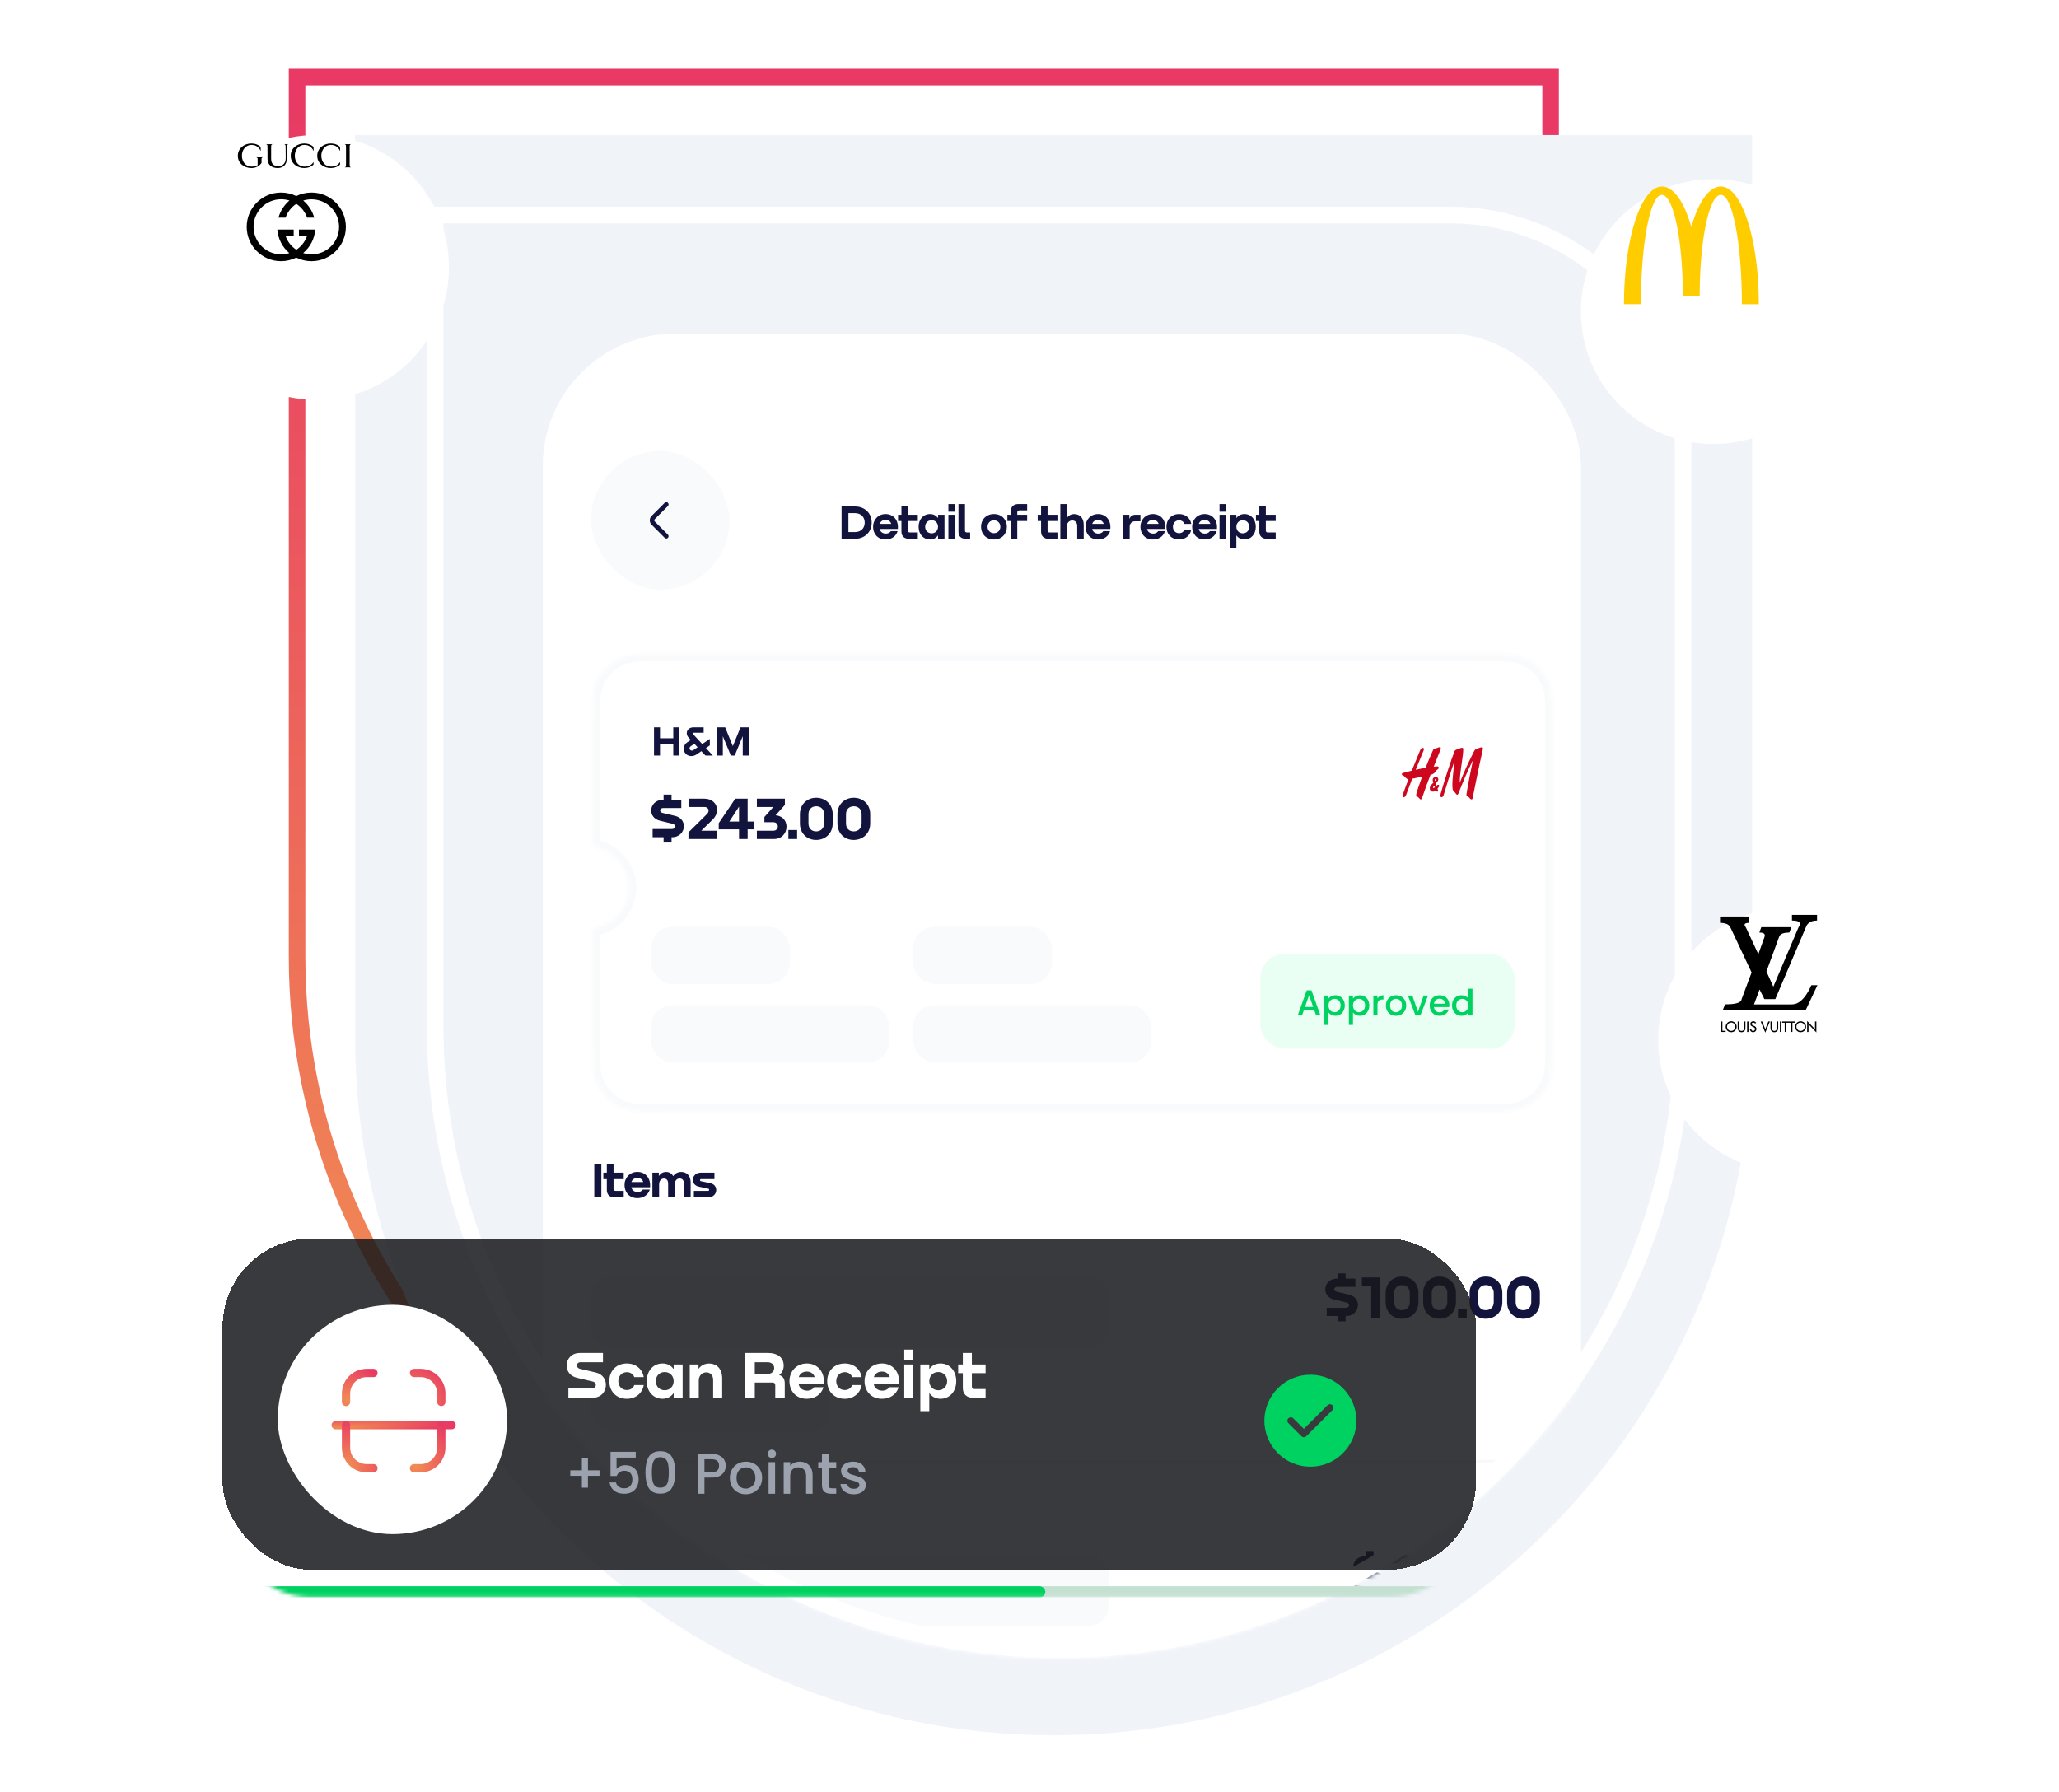 <svg width="509" height="443" viewBox="0 0 509 443" fill="none" xmlns="http://www.w3.org/2000/svg">
<path d="M73.443 19.046H383.319V236.546C383.319 322.116 313.951 391.483 228.381 391.483C142.811 391.483 73.443 322.115 73.443 236.546V19.046Z" stroke="url(#paint0_radial_367_13634)" stroke-width="4.093"/>
<path d="M87.778 33.371H433.143V256.317C433.143 351.687 355.83 429 260.46 429V429C165.09 429 87.778 351.687 87.778 256.317V33.371Z" fill="#F0F4F9"/>
<mask id="mask0_367_13634" style="mask-type:alpha" maskUnits="userSpaceOnUse" x="105" y="51" width="314" height="359">
<path d="M105.524 51.106H418.127V253.599C418.127 339.922 348.148 409.901 261.825 409.901V409.901C175.502 409.901 105.524 339.922 105.524 253.599V51.106Z" fill="white"/>
</mask>
<g mask="url(#mask0_367_13634)">
<g clip-path="url(#clip0_367_13634)">
<rect x="134.191" y="82.483" width="256.635" height="552.517" rx="32.742" fill="white"/>
<g clip-path="url(#clip1_367_13634)">
<rect x="146.102" y="111.518" width="34.245" height="34.245" rx="17.123" fill="#F9FAFB"/>
<path d="M164.714 132.572L161.478 129.336C161.095 128.954 161.095 128.328 161.478 127.946L164.714 124.71" stroke="#12143D" stroke-width="1.117" stroke-miterlimit="10" stroke-linecap="round" stroke-linejoin="round"/>
<path d="M208.044 133.197H211.403C213.774 133.197 215.489 131.518 215.489 129.219V129.183C215.489 126.884 213.774 125.217 211.403 125.217H208.044V133.197ZM211.38 126.861C212.785 126.861 213.762 127.79 213.762 129.183V129.219C213.762 130.613 212.785 131.542 211.38 131.542H209.736V126.861H211.38ZM218.928 127.087C217.105 127.087 215.831 128.469 215.831 130.231C215.831 131.899 216.915 133.376 218.916 133.376C220.322 133.376 221.501 132.638 221.894 131.315H220.214C220 131.697 219.464 131.947 218.916 131.923C218.094 131.887 217.57 131.375 217.475 130.767H221.953C222.168 128.671 220.905 127.087 218.928 127.087ZM218.916 128.528C219.607 128.528 220.143 128.897 220.322 129.517H217.487C217.653 128.921 218.213 128.528 218.916 128.528ZM226.894 127.265H224.452V125.217H222.844V127.265H222.01V128.814H222.844V131.458C222.844 132.53 223.546 133.197 224.63 133.197H226.894V131.637H224.928C224.642 131.637 224.452 131.47 224.452 131.184V128.814H226.894V127.265ZM231.889 128.028H231.83C231.46 127.492 230.782 127.087 229.924 127.087C228.244 127.075 227.089 128.409 227.089 130.243C227.089 132.113 228.304 133.376 229.912 133.376C230.782 133.364 231.46 132.959 231.83 132.411H231.889V133.197H233.485V127.265H231.889V128.028ZM230.305 131.851C229.364 131.851 228.709 131.161 228.709 130.231C228.709 129.302 229.364 128.611 230.305 128.611C231.234 128.611 231.889 129.314 231.889 130.231C231.889 131.113 231.258 131.851 230.305 131.851ZM234.453 124.621V126.503H236.061V124.621H234.453ZM234.453 127.265V133.197H236.061V127.265H234.453ZM236.945 131.482C236.945 132.554 237.589 133.197 238.72 133.197H239.828V131.637H239.03C238.732 131.637 238.553 131.47 238.553 131.196V124.621H236.945V131.482ZM245.712 133.376C247.642 133.376 248.905 132.006 248.905 130.231C248.905 128.469 247.654 127.087 245.712 127.087C243.771 127.087 242.52 128.469 242.52 130.231C242.52 132.006 243.783 133.376 245.712 133.376ZM245.712 131.816C244.759 131.816 244.128 131.113 244.128 130.231C244.128 129.35 244.759 128.635 245.712 128.635C246.665 128.635 247.297 129.35 247.297 130.231C247.297 131.113 246.653 131.816 245.712 131.816ZM253.92 126.182V124.621H251.645C250.597 124.621 249.87 125.324 249.87 126.36V127.265H249.036V128.814H249.87V133.197H251.478V128.814H253.92V127.265H251.478V126.622C251.478 126.348 251.669 126.182 251.955 126.182H253.92ZM261.409 127.265H258.967V125.217H257.359V127.265H256.525V128.814H257.359V131.458C257.359 132.53 258.062 133.197 259.146 133.197H261.409V131.637H259.443C259.158 131.637 258.967 131.47 258.967 131.184V128.814H261.409V127.265ZM265.542 127.099C264.804 127.099 264.173 127.432 263.78 127.98H263.732V124.621H262.124V133.197H263.732V130.124C263.732 129.231 264.351 128.671 265.078 128.671C265.745 128.671 266.293 129.147 266.293 130.005V133.197H267.901V129.767C267.901 128.064 266.984 127.099 265.542 127.099ZM271.452 127.087C269.63 127.087 268.355 128.469 268.355 130.231C268.355 131.899 269.439 133.376 271.44 133.376C272.846 133.376 274.025 132.638 274.418 131.315H272.739C272.524 131.697 271.988 131.947 271.44 131.923C270.618 131.887 270.094 131.375 269.999 130.767H274.478C274.692 128.671 273.43 127.087 271.452 127.087ZM271.44 128.528C272.131 128.528 272.667 128.897 272.846 129.517H270.011C270.178 128.921 270.738 128.528 271.44 128.528ZM280.669 127.265C279.978 127.265 279.454 127.611 279.239 128.195H279.18V127.265H277.655V133.197H279.263V130.243C279.263 129.421 279.811 128.874 280.585 128.874H281.92V127.265H280.669ZM285.018 127.087C283.195 127.087 281.921 128.469 281.921 130.231C281.921 131.899 283.005 133.376 285.006 133.376C286.411 133.376 287.591 132.638 287.984 131.315H286.304C286.09 131.697 285.554 131.947 285.006 131.923C284.184 131.887 283.66 131.375 283.565 130.767H288.043C288.258 128.671 286.995 127.087 285.018 127.087ZM285.006 128.528C285.697 128.528 286.233 128.897 286.411 129.517H283.577C283.743 128.921 284.303 128.528 285.006 128.528ZM294.481 129.517C294.243 128.099 293.099 127.087 291.467 127.087C289.55 127.087 288.346 128.469 288.346 130.231C288.346 131.994 289.55 133.376 291.467 133.376C293.087 133.376 294.231 132.352 294.481 130.934H292.801C292.611 131.458 292.111 131.816 291.479 131.816C290.538 131.816 289.955 131.101 289.955 130.231C289.955 129.362 290.538 128.635 291.479 128.635C292.122 128.635 292.611 129.005 292.801 129.517H294.481ZM297.799 127.087C295.977 127.087 294.702 128.469 294.702 130.231C294.702 131.899 295.786 133.376 297.787 133.376C299.193 133.376 300.372 132.638 300.765 131.315H299.086C298.871 131.697 298.335 131.947 297.787 131.923C296.966 131.887 296.441 131.375 296.346 130.767H300.825C301.039 128.671 299.777 127.087 297.799 127.087ZM297.787 128.528C298.478 128.528 299.014 128.897 299.193 129.517H296.358C296.525 128.921 297.085 128.528 297.787 128.528ZM301.473 124.621V126.503H303.082V124.621H301.473ZM301.473 127.265V133.197H303.082V127.265H301.473ZM307.599 127.087C306.753 127.087 306.062 127.492 305.693 128.028H305.633V127.265H304.037V135.58H305.633V132.411H305.693C306.062 132.959 306.741 133.364 307.611 133.376C309.219 133.376 310.434 132.113 310.434 130.243C310.434 128.409 309.278 127.075 307.599 127.087ZM307.218 131.851C306.265 131.851 305.633 131.113 305.633 130.231C305.633 129.314 306.288 128.611 307.218 128.611C308.159 128.611 308.814 129.302 308.814 130.231C308.814 131.161 308.159 131.851 307.218 131.851ZM315.359 127.265H312.917V125.217H311.309V127.265H310.476V128.814H311.309V131.458C311.309 132.53 312.012 133.197 313.096 133.197H315.359V131.637H313.394C313.108 131.637 312.917 131.47 312.917 131.184V128.814H315.359V127.265Z" fill="#12143D"/>
</g>
<mask id="path-8-inside-1_367_13634" fill="white">
<path fill-rule="evenodd" clip-rule="evenodd" d="M146.469 179.477C146.469 173.926 146.469 171.151 147.375 168.962C148.584 166.044 150.903 163.725 153.822 162.516C156.011 161.609 158.786 161.609 164.336 161.609H365.979C371.529 161.609 374.304 161.609 376.493 162.516C379.412 163.725 381.731 166.044 382.939 168.962C383.846 171.151 383.846 173.926 383.846 179.477V256.974C383.846 262.524 383.846 265.299 382.939 267.488C381.731 270.407 379.412 272.725 376.493 273.934C374.304 274.841 371.529 274.841 365.979 274.841H164.336C158.786 274.841 156.011 274.841 153.822 273.934C150.903 272.725 148.584 270.407 147.375 267.488C146.469 265.299 146.469 262.524 146.469 256.974V229.727C151.587 228.859 155.473 224.595 155.473 219.466C155.473 214.338 151.587 210.074 146.469 209.206V179.477Z"/>
</mask>
<path d="M147.375 168.962L145.69 168.264H145.69L147.375 168.962ZM153.822 162.516L153.124 160.83V160.83L153.822 162.516ZM376.493 162.516L375.795 164.202V164.202L376.493 162.516ZM382.939 168.962L381.254 169.661V169.661L382.939 168.962ZM382.939 267.488L381.254 266.79L382.939 267.488ZM376.493 273.934L375.795 272.249V272.249L376.493 273.934ZM153.822 273.934L154.52 272.249H154.52L153.822 273.934ZM147.375 267.488L145.69 268.186H145.69L147.375 267.488ZM146.469 229.727L146.163 227.928L144.644 228.186V229.727H146.469ZM146.469 209.206H144.644V210.747L146.163 211.005L146.469 209.206ZM145.69 168.264C145.129 169.618 144.881 171.081 144.762 172.835C144.643 174.573 144.644 176.726 144.644 179.477H148.293C148.293 176.677 148.294 174.668 148.402 173.083C148.509 171.515 148.715 170.496 149.061 169.661L145.69 168.264ZM153.124 160.83C149.758 162.224 147.084 164.898 145.69 168.264L149.061 169.661C150.085 167.189 152.049 165.226 154.52 164.202L153.124 160.83ZM164.336 159.785C161.586 159.785 159.432 159.784 157.694 159.902C155.94 160.022 154.477 160.269 153.124 160.83L154.52 164.202C155.355 163.856 156.374 163.65 157.943 163.543C159.527 163.435 161.536 163.434 164.336 163.434V159.785ZM365.979 159.785H164.336V163.434H365.979V159.785ZM377.191 160.83C375.837 160.269 374.375 160.022 372.621 159.902C370.883 159.784 368.729 159.785 365.979 159.785V163.434C368.779 163.434 370.788 163.435 372.372 163.543C373.94 163.65 374.96 163.856 375.795 164.202L377.191 160.83ZM384.625 168.264C383.231 164.898 380.557 162.224 377.191 160.83L375.795 164.202C378.266 165.226 380.23 167.189 381.254 169.661L384.625 168.264ZM385.671 179.477C385.671 176.726 385.672 174.573 385.553 172.835C385.434 171.081 385.186 169.618 384.625 168.264L381.254 169.661C381.6 170.496 381.805 171.515 381.912 173.083C382.021 174.668 382.022 176.677 382.022 179.477H385.671ZM385.671 256.974V179.477H382.022V256.974H385.671ZM384.625 268.186C385.186 266.832 385.434 265.37 385.553 263.616C385.672 261.878 385.671 259.724 385.671 256.974H382.022C382.022 259.774 382.021 261.783 381.912 263.367C381.805 264.935 381.6 265.955 381.254 266.79L384.625 268.186ZM377.191 275.62C380.557 274.226 383.231 271.552 384.625 268.186L381.254 266.79C380.23 269.261 378.266 271.225 375.795 272.249L377.191 275.62ZM365.979 276.666C368.729 276.666 370.883 276.667 372.621 276.548C374.375 276.429 375.837 276.181 377.191 275.62L375.795 272.249C374.96 272.595 373.94 272.8 372.372 272.907C370.788 273.015 368.779 273.016 365.979 273.016V276.666ZM164.336 276.666H365.979V273.016H164.336V276.666ZM153.124 275.62C154.477 276.181 155.94 276.429 157.694 276.548C159.432 276.667 161.586 276.666 164.336 276.666V273.016C161.536 273.016 159.527 273.015 157.943 272.907C156.374 272.8 155.355 272.595 154.52 272.249L153.124 275.62ZM145.69 268.186C147.084 271.552 149.758 274.226 153.124 275.62L154.52 272.249C152.049 271.225 150.085 269.261 149.061 266.79L145.69 268.186ZM144.644 256.974C144.644 259.724 144.643 261.878 144.762 263.616C144.881 265.37 145.129 266.832 145.69 268.186L149.061 266.79C148.715 265.955 148.509 264.935 148.402 263.367C148.294 261.783 148.293 259.774 148.293 256.974H144.644ZM144.644 229.727V256.974H148.293V229.727H144.644ZM153.648 219.466C153.648 223.629 150.482 227.196 146.163 227.928L146.774 231.526C152.691 230.522 157.297 225.562 157.297 219.466H153.648ZM146.163 211.005C150.482 211.737 153.648 215.304 153.648 219.466H157.297C157.297 213.371 152.691 208.411 146.774 207.407L146.163 211.005ZM144.644 179.477V209.206H148.293V179.477H144.644Z" fill="#F9FAFB" mask="url(#path-8-inside-1_367_13634)"/>
<path d="M163.732 200.955C163.36 200.865 163.196 200.597 163.196 200.329C163.211 200.002 163.494 199.778 163.926 199.778H168.422V197.739H166.01V196.443H164.045V197.739H163.866C162.035 197.739 160.993 199.034 160.978 200.359C160.963 201.446 161.663 202.548 163.137 202.905L166.308 203.665C166.695 203.769 166.874 204.052 166.874 204.335C166.859 204.647 166.576 204.96 166.114 204.96H161.335V206.985H164.045V208.295H166.01V206.985H166.129C167.991 206.985 169.033 205.645 169.063 204.32C169.092 203.173 168.363 202.056 166.904 201.714L163.732 200.955ZM176.161 202.637C176.891 201.922 177.263 201.029 177.263 200.24C177.263 198.706 176.042 197.456 174.151 197.456H170.28V199.51H174.151C174.762 199.51 175.164 199.912 175.164 200.404C175.164 200.642 175.059 200.97 174.791 201.238L170.191 205.779V207.432H177.308V205.377H173.362L176.161 202.637ZM184.822 203.114V197.456H181.77L177.675 203.516V205.034H182.693V207.432H184.822V205.034H186.415V203.114H184.822ZM182.693 199.421V203.114H180.296L182.693 199.421ZM194.026 199.004V197.456H187.102V199.51H191.167L188.964 201.982V203.277H191.182C191.867 203.277 192.284 203.769 192.284 204.32C192.284 204.871 191.852 205.377 191.182 205.377H187.102V207.432H191.405C193.088 207.432 194.428 206.151 194.428 204.364C194.428 202.607 193.103 201.654 191.733 201.565L194.026 199.004ZM194.893 205.198V207.432H197.052V205.198H194.893ZM197.748 203.59C197.748 205.987 199.46 207.655 201.753 207.655C204.046 207.655 205.848 206.017 205.848 203.59V201.282C205.848 198.855 204.061 197.232 201.783 197.232C199.49 197.232 197.748 198.87 197.748 201.297V203.59ZM199.862 201.297C199.862 200.061 200.681 199.332 201.783 199.332C202.899 199.332 203.718 200.076 203.718 201.282V203.59C203.718 204.811 202.87 205.541 201.753 205.541C200.666 205.541 199.862 204.826 199.862 203.59V201.297ZM207.024 203.59C207.024 205.987 208.737 207.655 211.03 207.655C213.323 207.655 215.124 206.017 215.124 203.59V201.282C215.124 198.855 213.338 197.232 211.059 197.232C208.767 197.232 207.024 198.87 207.024 201.297V203.59ZM209.139 201.297C209.139 200.061 209.958 199.332 211.059 199.332C212.176 199.332 212.995 200.076 212.995 201.282V203.59C212.995 204.811 212.146 205.541 211.03 205.541C209.943 205.541 209.139 204.826 209.139 203.59V201.297Z" fill="#12143D"/>
<rect x="311.561" y="235.843" width="62.867" height="23.422" rx="5.956" fill="#EAFFF4"/>
<path d="M324.908 249.786H322.309L321.862 251.055H320.799L323.023 244.837H324.202L326.427 251.055H325.355L324.908 249.786ZM324.622 248.955L323.613 246.07L322.594 248.955H324.622ZM328.413 246.856C328.585 246.63 328.82 246.439 329.118 246.284C329.416 246.129 329.753 246.052 330.128 246.052C330.557 246.052 330.947 246.159 331.298 246.373C331.655 246.582 331.935 246.877 332.138 247.258C332.34 247.639 332.442 248.077 332.442 248.571C332.442 249.065 332.34 249.509 332.138 249.902C331.935 250.289 331.655 250.593 331.298 250.813C330.947 251.028 330.557 251.135 330.128 251.135C329.753 251.135 329.419 251.061 329.127 250.912C328.835 250.757 328.597 250.566 328.413 250.34V253.395H327.394V246.132H328.413V246.856ZM331.405 248.571C331.405 248.232 331.334 247.94 331.191 247.696C331.054 247.445 330.869 247.258 330.637 247.133C330.411 247.002 330.166 246.936 329.904 246.936C329.648 246.936 329.404 247.002 329.172 247.133C328.946 247.264 328.761 247.454 328.618 247.705C328.481 247.955 328.413 248.25 328.413 248.589C328.413 248.928 328.481 249.226 328.618 249.482C328.761 249.732 328.946 249.923 329.172 250.054C329.404 250.185 329.648 250.251 329.904 250.251C330.166 250.251 330.411 250.185 330.637 250.054C330.869 249.917 331.054 249.721 331.191 249.464C331.334 249.208 331.405 248.911 331.405 248.571ZM334.467 246.856C334.64 246.63 334.875 246.439 335.173 246.284C335.471 246.129 335.807 246.052 336.182 246.052C336.611 246.052 337.001 246.159 337.353 246.373C337.71 246.582 337.99 246.877 338.192 247.258C338.395 247.639 338.496 248.077 338.496 248.571C338.496 249.065 338.395 249.509 338.192 249.902C337.99 250.289 337.71 250.593 337.353 250.813C337.001 251.028 336.611 251.135 336.182 251.135C335.807 251.135 335.474 251.061 335.182 250.912C334.89 250.757 334.652 250.566 334.467 250.34V253.395H333.449V246.132H334.467V246.856ZM337.46 248.571C337.46 248.232 337.388 247.94 337.245 247.696C337.108 247.445 336.924 247.258 336.692 247.133C336.465 247.002 336.221 246.936 335.959 246.936C335.703 246.936 335.459 247.002 335.226 247.133C335 247.264 334.816 247.454 334.673 247.705C334.536 247.955 334.467 248.25 334.467 248.589C334.467 248.928 334.536 249.226 334.673 249.482C334.816 249.732 335 249.923 335.226 250.054C335.459 250.185 335.703 250.251 335.959 250.251C336.221 250.251 336.465 250.185 336.692 250.054C336.924 249.917 337.108 249.721 337.245 249.464C337.388 249.208 337.46 248.911 337.46 248.571ZM340.522 246.847C340.671 246.597 340.867 246.403 341.111 246.266C341.361 246.123 341.656 246.052 341.996 246.052V247.106H341.737C341.338 247.106 341.034 247.207 340.825 247.41C340.623 247.612 340.522 247.964 340.522 248.464V251.055H339.503V246.132H340.522V246.847ZM345.067 251.135C344.602 251.135 344.183 251.031 343.807 250.822C343.432 250.608 343.137 250.31 342.923 249.929C342.709 249.542 342.601 249.095 342.601 248.589C342.601 248.089 342.712 247.645 342.932 247.258C343.152 246.871 343.453 246.573 343.834 246.365C344.215 246.156 344.641 246.052 345.112 246.052C345.582 246.052 346.008 246.156 346.389 246.365C346.77 246.573 347.071 246.871 347.291 247.258C347.512 247.645 347.622 248.089 347.622 248.589C347.622 249.089 347.509 249.533 347.283 249.92C347.056 250.307 346.747 250.608 346.353 250.822C345.966 251.031 345.538 251.135 345.067 251.135ZM345.067 250.251C345.329 250.251 345.573 250.188 345.8 250.063C346.032 249.938 346.219 249.75 346.362 249.5C346.505 249.25 346.577 248.946 346.577 248.589C346.577 248.232 346.508 247.931 346.371 247.687C346.234 247.437 346.053 247.249 345.826 247.124C345.6 246.999 345.356 246.936 345.094 246.936C344.832 246.936 344.588 246.999 344.361 247.124C344.141 247.249 343.965 247.437 343.834 247.687C343.703 247.931 343.638 248.232 343.638 248.589C343.638 249.119 343.772 249.53 344.04 249.822C344.314 250.108 344.656 250.251 345.067 250.251ZM350.532 250.143L351.925 246.132H353.006L351.13 251.055H349.915L348.048 246.132H349.138L350.532 250.143ZM358.288 248.473C358.288 248.657 358.276 248.824 358.252 248.973H354.491C354.521 249.366 354.666 249.682 354.928 249.92C355.191 250.158 355.512 250.277 355.893 250.277C356.441 250.277 356.828 250.048 357.055 249.59H358.154C358.005 250.042 357.734 250.414 357.341 250.706C356.953 250.992 356.471 251.135 355.893 251.135C355.423 251.135 355 251.031 354.625 250.822C354.255 250.608 353.964 250.31 353.749 249.929C353.541 249.542 353.437 249.095 353.437 248.589C353.437 248.083 353.538 247.639 353.74 247.258C353.949 246.871 354.238 246.573 354.607 246.365C354.982 246.156 355.411 246.052 355.893 246.052C356.358 246.052 356.772 246.153 357.135 246.356C357.498 246.558 357.781 246.844 357.984 247.213C358.186 247.577 358.288 247.996 358.288 248.473ZM357.224 248.151C357.218 247.776 357.084 247.475 356.822 247.249C356.56 247.023 356.236 246.909 355.849 246.909C355.497 246.909 355.197 247.023 354.946 247.249C354.696 247.469 354.547 247.77 354.5 248.151H357.224ZM358.95 248.571C358.95 248.077 359.052 247.639 359.254 247.258C359.462 246.877 359.742 246.582 360.094 246.373C360.451 246.159 360.847 246.052 361.282 246.052C361.604 246.052 361.919 246.123 362.229 246.266C362.545 246.403 362.795 246.588 362.979 246.82V244.444H364.007V251.055H362.979V250.313C362.813 250.551 362.58 250.748 362.283 250.903C361.991 251.058 361.654 251.135 361.273 251.135C360.844 251.135 360.451 251.028 360.094 250.813C359.742 250.593 359.462 250.289 359.254 249.902C359.052 249.509 358.95 249.065 358.95 248.571ZM362.979 248.589C362.979 248.25 362.908 247.955 362.765 247.705C362.628 247.454 362.446 247.264 362.22 247.133C361.994 247.002 361.749 246.936 361.487 246.936C361.225 246.936 360.981 247.002 360.755 247.133C360.529 247.258 360.344 247.445 360.201 247.696C360.064 247.94 359.996 248.232 359.996 248.571C359.996 248.911 360.064 249.208 360.201 249.464C360.344 249.721 360.529 249.917 360.755 250.054C360.987 250.185 361.231 250.251 361.487 250.251C361.749 250.251 361.994 250.185 362.22 250.054C362.446 249.923 362.628 249.732 362.765 249.482C362.908 249.226 362.979 248.928 362.979 248.589Z" fill="#00D261"/>
<path d="M166.442 182.515H163.159V179.816H161.679V186.799H163.159V183.954H166.442V186.799H167.933V179.816H166.442V182.515ZM174.514 184.944L175.473 184.287V182.682L173.597 183.954L171.366 181.536C171.21 181.358 171.293 181.15 171.533 181.15H173.951V179.816H171.45C169.917 179.816 169.23 181.296 170.282 182.421L170.772 182.943L169.834 183.568C168.979 184.141 168.771 185.392 169.386 186.205C169.99 187.018 171.231 187.174 172.19 186.528L173.378 185.715L174.399 186.799H176.223L174.514 184.944ZM171.408 185.454C171.085 185.663 170.73 185.569 170.553 185.319C170.376 185.069 170.439 184.714 170.741 184.506L171.658 183.891L172.461 184.735L171.408 185.454ZM185.091 179.816H183.058L181.161 184.464L179.264 179.816H177.211V186.799H178.691V182.025L180.672 186.799H181.62L183.611 182.005V186.799H185.091V179.816Z" fill="#12143D"/>
<rect x="338.694" y="173.309" width="35.734" height="35.734" rx="17.867" fill="white"/>
<path d="M360.63 185.118C361.358 184.77 361.72 184.815 361.728 185.169C361.737 185.628 361.668 186.239 361.618 186.682C361.347 189.085 360.895 191.048 360.861 193.515C362.052 190.511 363.049 188.423 364.335 185.851C364.743 185.032 365.004 185.185 365.339 185.039C366.644 184.473 366.693 184.82 366.523 185.513C365.89 188.081 364.268 196.164 364.021 197.409C363.949 197.769 363.548 197.616 363.444 197.475C362.979 196.848 362.455 196.839 362.513 196.422C362.805 194.347 363.854 189.14 364.128 187.913C362.733 190.7 361.287 194.184 360.544 196.16C360.387 196.579 360.1 196.549 359.922 196.242C359.671 195.811 359.184 195.59 359.103 195.081C358.848 193.461 359.394 190.373 359.47 188.42C358.711 190.554 357.436 194.697 356.878 196.568C356.648 197.343 355.88 197.217 356.084 196.462C356.933 193.32 358.761 187.765 359.551 185.767C359.737 185.297 360.225 185.313 360.63 185.118V185.118ZM356.002 184.733C355.755 184.675 355.041 185.051 354.602 185.125C354.463 185.148 354.33 185.292 354.283 185.395C353.58 186.969 352.951 188.47 352.405 189.837C351.707 189.953 350.891 190.106 349.977 190.306C350.632 188.67 351.292 187.056 351.937 185.504C352.254 184.739 351.419 184.667 351.095 185.441C350.674 186.446 349.885 188.331 349.012 190.527C348.331 190.69 347.653 190.866 346.98 191.056C346.463 191.201 346.442 191.336 346.666 191.638C346.789 191.806 347.043 191.789 347.16 191.909C347.461 192.219 347.644 192.591 348.183 192.647C347.702 193.901 347.221 195.195 346.785 196.441C346.512 197.223 347.291 197.382 347.59 196.555C348.073 195.221 348.581 193.872 349.104 192.526C349.54 192.427 350.594 192.206 351.568 192C350.795 194.064 350.287 195.632 350.094 196.395C350.058 196.542 350.118 196.623 350.151 196.683C350.411 197.053 350.659 197.068 350.994 197.525C351.085 197.65 351.389 197.717 351.493 197.41C352.209 195.302 352.946 193.324 353.632 191.551C353.917 191.491 354.431 191.37 354.745 190.913C355.303 190.101 355.464 190.266 355.598 190.019C355.767 189.71 355.655 189.419 355.059 189.491C355.059 189.491 354.834 189.506 354.418 189.553C355.078 187.894 355.657 186.487 356.073 185.415C356.215 185.052 356.233 184.787 356.002 184.733Z" fill="#CC071E"/>
<path d="M355.027 195.49C355.181 195.869 355.661 195.754 355.479 195.297C355.292 194.831 354.829 193.428 354.708 192.976C354.542 192.366 355.258 192.533 354.895 192.931C354.585 193.274 354.377 193.411 353.802 194.062C353.247 194.691 353.398 195.506 353.992 195.686C354.662 195.89 355.253 195.169 355.619 194.641C355.974 194.129 355.631 193.829 355.273 194.132C355.043 194.326 354.777 194.625 354.508 194.786C354.29 194.916 354.118 194.776 354.41 194.385C354.748 193.932 355.127 193.553 355.409 193.124C355.984 192.252 354.847 191.749 354.358 192.316C354.095 192.618 354.162 192.914 354.233 193.169C354.348 193.577 354.776 194.878 355.027 195.49" fill="#CC071E"/>
<rect x="160.991" y="248.5" width="58.813" height="14.145" rx="5.211" fill="#F9FAFB"/>
<rect x="160.991" y="229.145" width="34.245" height="14.145" rx="5.211" fill="#F9FAFB"/>
<rect x="225.76" y="248.5" width="58.813" height="14.145" rx="5.211" fill="#F9FAFB"/>
<rect x="225.76" y="229.145" width="34.245" height="14.145" rx="5.211" fill="#F9FAFB"/>
<path d="M146.912 296.026H148.656V287.8H146.912V296.026ZM154.188 289.912H151.671V287.8H150.013V289.912H149.154V291.508H150.013V294.234C150.013 295.339 150.738 296.026 151.855 296.026H154.188V294.418H152.162C151.867 294.418 151.671 294.246 151.671 293.951V291.508H154.188V289.912ZM157.579 289.728C155.7 289.728 154.386 291.152 154.386 292.969C154.386 294.688 155.504 296.211 157.566 296.211C159.015 296.211 160.231 295.449 160.636 294.087H158.905C158.684 294.479 158.131 294.737 157.566 294.713C156.719 294.676 156.179 294.148 156.081 293.522H160.697C160.918 291.361 159.617 289.728 157.579 289.728ZM157.566 291.213C158.278 291.213 158.831 291.594 159.015 292.233H156.093C156.265 291.619 156.842 291.213 157.566 291.213ZM168.413 289.74C167.565 289.74 166.89 290.108 166.436 290.735H166.387C166.055 290.108 165.441 289.74 164.656 289.74C163.894 289.74 163.293 290.108 162.912 290.685H162.863V289.912H161.279V296.026H162.937V292.846C162.937 291.95 163.415 291.373 164.115 291.361C164.705 291.361 165.171 291.729 165.171 292.601V296.026H166.829V292.773C166.829 291.754 167.443 291.349 168.007 291.349C168.597 291.349 169.076 291.717 169.076 292.589V296.026H170.733V292.331C170.733 290.563 169.653 289.74 168.413 289.74ZM173.25 289.912C172.132 289.912 171.273 290.661 171.273 291.717C171.273 292.539 171.887 293.19 172.771 293.374L175.104 293.878C175.239 293.915 175.312 294.025 175.312 294.148C175.312 294.308 175.202 294.418 175.042 294.418H171.531V296.026H175.067C176.184 296.026 177.056 295.265 177.056 294.185C177.056 293.325 176.467 292.687 175.546 292.49L173.25 292.024C173.127 291.999 173.041 291.889 173.041 291.766C173.041 291.619 173.139 291.508 173.299 291.508H176.614V289.912H173.25Z" fill="#12143D"/>
<rect x="146.102" y="315.502" width="128.048" height="17.867" rx="5.211" fill="#F7F7F7"/>
<path d="M330.367 319.326C329.994 319.237 329.831 318.969 329.831 318.701C329.845 318.373 330.128 318.15 330.56 318.15H335.057V316.11H332.645V314.815H330.679V316.11H330.501C328.669 316.11 327.627 317.406 327.612 318.731C327.597 319.818 328.297 320.919 329.771 321.277L332.942 322.036C333.329 322.14 333.508 322.423 333.508 322.706C333.493 323.019 333.21 323.332 332.749 323.332H327.969V325.356H330.679V326.667H332.645V325.356H332.764C334.625 325.356 335.667 324.016 335.697 322.691C335.727 321.545 334.997 320.428 333.538 320.086L330.367 319.326ZM341.083 315.827H336.676V317.882H338.969V325.803H341.083V315.827ZM342.542 321.962C342.542 324.359 344.255 326.027 346.548 326.027C348.841 326.027 350.642 324.389 350.642 321.962V319.654C350.642 317.227 348.856 315.604 346.577 315.604C344.285 315.604 342.542 317.242 342.542 319.669V321.962ZM344.657 319.669C344.657 318.433 345.476 317.703 346.577 317.703C347.694 317.703 348.513 318.448 348.513 319.654V321.962C348.513 323.183 347.664 323.912 346.548 323.912C345.461 323.912 344.657 323.198 344.657 321.962V319.669ZM351.819 321.962C351.819 324.359 353.531 326.027 355.824 326.027C358.117 326.027 359.919 324.389 359.919 321.962V319.654C359.919 317.227 358.132 315.604 355.854 315.604C353.561 315.604 351.819 317.242 351.819 319.669V321.962ZM353.933 319.669C353.933 318.433 354.752 317.703 355.854 317.703C356.971 317.703 357.79 318.448 357.79 319.654V321.962C357.79 323.183 356.941 323.912 355.824 323.912C354.738 323.912 353.933 323.198 353.933 321.962V319.669ZM360.437 323.57V325.803H362.596V323.57H360.437ZM363.292 321.962C363.292 324.359 365.004 326.027 367.297 326.027C369.59 326.027 371.391 324.389 371.391 321.962V319.654C371.391 317.227 369.605 315.604 367.327 315.604C365.034 315.604 363.292 317.242 363.292 319.669V321.962ZM365.406 319.669C365.406 318.433 366.225 317.703 367.327 317.703C368.443 317.703 369.262 318.448 369.262 319.654V321.962C369.262 323.183 368.413 323.912 367.297 323.912C366.21 323.912 365.406 323.198 365.406 321.962V319.669ZM372.568 321.962C372.568 324.359 374.281 326.027 376.573 326.027C378.866 326.027 380.668 324.389 380.668 321.962V319.654C380.668 317.227 378.881 315.604 376.603 315.604C374.31 315.604 372.568 317.242 372.568 319.669V321.962ZM374.683 319.669C374.683 318.433 375.501 317.703 376.603 317.703C377.72 317.703 378.539 318.448 378.539 319.654V321.962C378.539 323.183 377.69 323.912 376.573 323.912C375.487 323.912 374.683 323.198 374.683 321.962V319.669Z" fill="#12143D"/>
<line x1="146.474" y1="361.286" x2="401.081" y2="361.286" stroke="#F9F9F9" stroke-width="0.744" stroke-linecap="round"/>
<rect x="146.102" y="315.502" width="128.048" height="17.867" rx="5.211" fill="#F9FAFB"/>
<rect x="146.102" y="336.346" width="58.813" height="17.867" rx="5.211" fill="#F9FAFB"/>
<path d="M337.279 387.97C336.907 387.88 336.743 387.612 336.743 387.344C336.758 387.017 337.041 386.794 337.473 386.794H341.97V384.754H339.557V383.458H337.592V384.754H337.413C335.582 384.754 334.54 386.049 334.525 387.374C334.51 388.461 335.21 389.563 336.684 389.92L339.855 390.68C340.242 390.784 340.421 391.067 340.421 391.35C340.406 391.662 340.123 391.975 339.662 391.975H334.882V394H337.592V395.31H339.557V394H339.677C341.538 394 342.58 392.66 342.61 391.335C342.64 390.188 341.91 389.072 340.451 388.729L337.279 387.97ZM349.708 389.652C350.438 388.938 350.81 388.044 350.81 387.255C350.81 385.722 349.589 384.471 347.698 384.471H343.827V386.526H347.698C348.309 386.526 348.711 386.928 348.711 387.419C348.711 387.657 348.607 387.985 348.339 388.253L343.738 392.794V394.447H350.855V392.392H346.909L349.708 389.652ZM358.37 390.129V384.471H355.317L351.223 390.531V392.049H356.24V394.447H358.37V392.049H359.963V390.129H358.37ZM356.24 386.436V390.129H353.843L356.24 386.436ZM360.894 392.213V394.447H363.053V392.213H360.894ZM363.748 390.605C363.748 393.002 365.461 394.67 367.754 394.67C370.047 394.67 371.848 393.032 371.848 390.605V388.297C371.848 385.87 370.062 384.247 367.783 384.247C365.491 384.247 363.748 385.885 363.748 388.312V390.605ZM365.863 388.312C365.863 387.076 366.682 386.347 367.783 386.347C368.9 386.347 369.719 387.091 369.719 388.297V390.605C369.719 391.826 368.87 392.556 367.754 392.556C366.667 392.556 365.863 391.841 365.863 390.605V388.312ZM373.025 390.605C373.025 393.002 374.737 394.67 377.03 394.67C379.323 394.67 381.125 393.032 381.125 390.605V388.297C381.125 385.87 379.338 384.247 377.06 384.247C374.767 384.247 373.025 385.885 373.025 388.312V390.605ZM375.14 388.312C375.14 387.076 375.958 386.347 377.06 386.347C378.177 386.347 378.996 387.091 378.996 388.297V390.605C378.996 391.826 378.147 392.556 377.03 392.556C375.944 392.556 375.14 391.841 375.14 390.605V388.312Z" fill="#12143D"/>
<rect x="146.102" y="384.145" width="128.048" height="17.867" rx="5.211" fill="#F9FAFB"/>
<rect x="146.102" y="404.99" width="58.813" height="17.867" rx="5.211" fill="#F9FAFB"/>
</g>
</g>
<path d="M107.57 53.152H358.328C390.224 53.152 416.081 79.009 416.081 110.905V253.599C416.081 338.792 347.018 407.854 261.825 407.854C176.633 407.854 107.57 338.792 107.57 253.599V53.152Z" stroke="white" stroke-width="4.093"/>
<g filter="url(#filter0_bdii_367_13634)">
<rect x="55.016" y="313.04" width="309.873" height="81.854" rx="21.828" fill="#17181B" fill-opacity="0.85" shape-rendering="crispEdges"/>
</g>
<mask id="mask1_367_13634" style="mask-type:alpha" maskUnits="userSpaceOnUse" x="55" y="313" width="310" height="82">
<rect x="55.016" y="313.04" width="309.873" height="81.854" rx="21.828" fill="white"/>
</mask>
<g mask="url(#mask1_367_13634)">
<path d="M323.937 339.87C317.669 339.87 312.561 344.974 312.561 351.238C312.561 357.502 317.669 362.607 323.937 362.607C330.205 362.607 335.312 357.502 335.312 351.238C335.312 344.974 330.205 339.87 323.937 339.87ZM329.374 348.624L322.924 355.07C322.765 355.229 322.549 355.32 322.321 355.32C322.094 355.32 321.878 355.229 321.718 355.07L318.499 351.852C318.169 351.523 318.169 350.977 318.499 350.647C318.829 350.317 319.375 350.317 319.705 350.647L322.321 353.262L328.168 347.418C328.498 347.089 329.044 347.089 329.374 347.418C329.704 347.748 329.704 348.282 329.374 348.624Z" fill="#00D261"/>
<rect x="68.667" y="322.589" width="56.694" height="56.694" rx="28.347" fill="white"/>
<path d="M111.64 352.337H82.991" stroke="url(#paint1_radial_367_13634)" stroke-width="2.046" stroke-linecap="round" stroke-linejoin="round"/>
<path d="M109.089 346.593V344.529C109.089 341.718 106.809 339.438 103.996 339.438H102.352" stroke="url(#paint2_radial_367_13634)" stroke-width="2.046" stroke-linecap="round" stroke-linejoin="round"/>
<path d="M85.542 346.593V344.529C85.542 341.718 87.822 339.438 90.635 339.438H92.321" stroke="url(#paint3_radial_367_13634)" stroke-width="2.046" stroke-linecap="round" stroke-linejoin="round"/>
<path d="M109.089 352.336V357.894C109.089 360.707 106.809 362.987 103.996 362.987H102.352" stroke="url(#paint4_radial_367_13634)" stroke-width="2.046" stroke-linecap="round" stroke-linejoin="round"/>
<path d="M85.542 352.336V357.894C85.542 360.707 87.822 362.987 90.635 362.987H92.321" stroke="url(#paint5_radial_367_13634)" stroke-width="2.046" stroke-linecap="round" stroke-linejoin="round"/>
<path d="M143.353 334.493C141.204 334.493 140.079 336.031 140.079 337.618C140.079 338.892 140.873 340.198 142.576 340.611L146.545 341.554C147.057 341.67 147.289 342.033 147.289 342.397C147.289 342.844 146.942 343.274 146.363 343.274H140.509V345.572H146.446C148.645 345.572 149.786 343.985 149.786 342.364C149.786 341.058 148.992 339.718 147.272 339.321L143.32 338.395C142.857 338.28 142.626 337.916 142.626 337.569C142.626 337.155 142.924 336.775 143.519 336.775H149.058V334.493H143.353ZM159.137 340.462C158.806 338.495 157.218 337.089 154.953 337.089C152.291 337.089 150.621 339.007 150.621 341.455C150.621 343.902 152.291 345.82 154.953 345.82C157.202 345.82 158.789 344.398 159.137 342.43H156.805C156.54 343.158 155.846 343.654 154.97 343.654C153.663 343.654 152.853 342.662 152.853 341.455C152.853 340.247 153.663 339.239 154.97 339.239C155.862 339.239 156.54 339.751 156.805 340.462H159.137ZM166.538 338.395H166.455C165.942 337.651 165 337.089 163.809 337.089C161.478 337.073 159.874 338.925 159.874 341.471C159.874 344.067 161.561 345.82 163.793 345.82C165 345.803 165.942 345.241 166.455 344.481H166.538V345.572H168.754V337.337H166.538V338.395ZM164.339 343.703C163.032 343.703 162.123 342.744 162.123 341.455C162.123 340.165 163.032 339.206 164.339 339.206C165.628 339.206 166.538 340.181 166.538 341.455C166.538 342.678 165.661 343.703 164.339 343.703ZM175.256 337.106C174.231 337.106 173.305 337.569 172.759 338.329H172.676V337.337H170.51V345.572H172.743V341.306C172.743 340.066 173.602 339.288 174.611 339.288C175.537 339.288 176.298 339.95 176.298 341.14V345.572H178.53V340.81C178.53 338.445 177.257 337.106 175.256 337.106ZM186.589 345.572V341.802H190.955C191.385 341.802 191.649 342.017 191.649 342.463V345.572H193.997V342.033C193.997 340.876 193.534 340.198 192.641 339.966V339.917C193.319 339.421 193.733 338.644 193.733 337.585C193.733 335.584 192.145 334.493 189.913 334.493H184.241V345.572H186.589ZM186.589 336.775H189.748C190.674 336.775 191.385 337.321 191.385 338.214C191.385 339.14 190.69 339.669 189.731 339.669H186.589V336.775ZM199.456 337.089C196.926 337.089 195.157 339.007 195.157 341.455C195.157 343.77 196.662 345.82 199.44 345.82C201.391 345.82 203.028 344.795 203.574 342.959H201.242C200.945 343.488 200.201 343.836 199.44 343.803C198.299 343.753 197.571 343.042 197.439 342.199H203.656C203.954 339.288 202.201 337.089 199.456 337.089ZM199.44 339.09C200.399 339.09 201.143 339.603 201.391 340.462H197.456C197.687 339.636 198.464 339.09 199.44 339.09ZM213.007 340.462C212.676 338.495 211.088 337.089 208.823 337.089C206.161 337.089 204.491 339.007 204.491 341.455C204.491 343.902 206.161 345.82 208.823 345.82C211.072 345.82 212.659 344.398 213.007 342.43H210.675C210.411 343.158 209.716 343.654 208.84 343.654C207.533 343.654 206.723 342.662 206.723 341.455C206.723 340.247 207.533 339.239 208.84 339.239C209.733 339.239 210.411 339.751 210.675 340.462H213.007ZM218.027 337.089C215.497 337.089 213.727 339.007 213.727 341.455C213.727 343.77 215.232 345.82 218.01 345.82C219.961 345.82 221.598 344.795 222.144 342.959H219.813C219.515 343.488 218.771 343.836 218.01 343.803C216.869 343.753 216.142 343.042 216.009 342.199H222.227C222.524 339.288 220.772 337.089 218.027 337.089ZM218.01 339.09C218.969 339.09 219.713 339.603 219.961 340.462H216.026C216.257 339.636 217.035 339.09 218.01 339.09ZM223.541 333.666V336.279H225.773V333.666H223.541ZM223.541 337.337V345.572H225.773V337.337H223.541ZM232.457 337.089C231.283 337.089 230.324 337.651 229.812 338.395H229.729V337.337H227.513V348.879H229.729V344.481H229.812C230.324 345.241 231.267 345.803 232.474 345.82C234.706 345.82 236.393 344.067 236.393 341.471C236.393 338.925 234.789 337.073 232.457 337.089ZM231.928 343.703C230.605 343.703 229.729 342.678 229.729 341.455C229.729 340.181 230.638 339.206 231.928 339.206C233.234 339.206 234.144 340.165 234.144 341.455C234.144 342.744 233.234 343.703 231.928 343.703ZM243.644 337.337H240.254V334.493H238.022V337.337H236.864V339.487H238.022V343.158C238.022 344.646 238.997 345.572 240.502 345.572H243.644V343.406H240.915C240.519 343.406 240.254 343.174 240.254 342.777V339.487H243.644V337.337Z" fill="white"/>
<path d="M148.208 364.864H145.345V367.798H143.842V364.864H140.979V363.504H143.842V360.57H145.345V363.504H148.208V364.864ZM157.164 360.357H152.415V363.178C152.614 362.913 152.907 362.691 153.294 362.511C153.691 362.332 154.112 362.242 154.556 362.242C155.349 362.242 155.992 362.412 156.483 362.752C156.984 363.092 157.338 363.522 157.546 364.042C157.764 364.562 157.872 365.11 157.872 365.686C157.872 366.385 157.735 367.009 157.461 367.557C157.197 368.096 156.795 368.521 156.256 368.833C155.727 369.145 155.075 369.3 154.301 369.3C153.271 369.3 152.444 369.045 151.82 368.535C151.197 368.025 150.823 367.349 150.701 366.508H152.274C152.378 366.952 152.609 367.307 152.968 367.571C153.327 367.826 153.776 367.954 154.315 367.954C154.986 367.954 155.486 367.751 155.817 367.345C156.157 366.938 156.327 366.4 156.327 365.729C156.327 365.048 156.157 364.529 155.817 364.17C155.477 363.801 154.976 363.617 154.315 363.617C153.852 363.617 153.46 363.735 153.138 363.971C152.827 364.198 152.6 364.51 152.458 364.907H150.927V358.94H157.164V360.357ZM159.554 364C159.554 362.365 159.828 361.089 160.376 360.173C160.934 359.247 161.888 358.784 163.239 358.784C164.591 358.784 165.54 359.247 166.088 360.173C166.646 361.089 166.924 362.365 166.924 364C166.924 365.653 166.646 366.948 166.088 367.883C165.54 368.809 164.591 369.272 163.239 369.272C161.888 369.272 160.934 368.809 160.376 367.883C159.828 366.948 159.554 365.653 159.554 364ZM165.337 364C165.337 363.234 165.285 362.587 165.181 362.058C165.087 361.529 164.888 361.099 164.586 360.768C164.283 360.428 163.835 360.258 163.239 360.258C162.644 360.258 162.195 360.428 161.893 360.768C161.59 361.099 161.387 361.529 161.283 362.058C161.189 362.587 161.142 363.234 161.142 364C161.142 364.793 161.189 365.459 161.283 365.998C161.378 366.537 161.576 366.971 161.879 367.302C162.191 367.633 162.644 367.798 163.239 367.798C163.835 367.798 164.283 367.633 164.586 367.302C164.898 366.971 165.101 366.537 165.195 365.998C165.29 365.459 165.337 364.793 165.337 364ZM179.417 362.384C179.417 362.885 179.299 363.357 179.062 363.801C178.826 364.245 178.448 364.609 177.929 364.893C177.409 365.167 176.743 365.304 175.93 365.304H174.144V369.3H172.528V359.45H175.93C176.686 359.45 177.324 359.582 177.844 359.847C178.373 360.102 178.765 360.451 179.02 360.896C179.284 361.34 179.417 361.836 179.417 362.384ZM175.93 363.985C176.544 363.985 177.003 363.848 177.305 363.574C177.607 363.291 177.758 362.894 177.758 362.384C177.758 361.307 177.149 360.768 175.93 360.768H174.144V363.985H175.93ZM184.345 369.428C183.608 369.428 182.942 369.263 182.347 368.932C181.751 368.592 181.284 368.119 180.944 367.515C180.603 366.9 180.433 366.192 180.433 365.389C180.433 364.595 180.608 363.891 180.958 363.277C181.307 362.663 181.785 362.19 182.389 361.859C182.994 361.529 183.67 361.363 184.416 361.363C185.163 361.363 185.838 361.529 186.443 361.859C187.048 362.19 187.525 362.663 187.874 363.277C188.224 363.891 188.399 364.595 188.399 365.389C188.399 366.182 188.219 366.886 187.86 367.5C187.501 368.115 187.01 368.592 186.386 368.932C185.772 369.263 185.092 369.428 184.345 369.428ZM184.345 368.025C184.761 368.025 185.148 367.926 185.507 367.727C185.876 367.529 186.174 367.231 186.4 366.834C186.627 366.437 186.741 365.956 186.741 365.389C186.741 364.822 186.632 364.344 186.415 363.957C186.197 363.56 185.909 363.263 185.55 363.064C185.191 362.866 184.804 362.766 184.388 362.766C183.972 362.766 183.585 362.866 183.226 363.064C182.876 363.263 182.597 363.56 182.389 363.957C182.181 364.344 182.077 364.822 182.077 365.389C182.077 366.23 182.29 366.882 182.715 367.345C183.15 367.798 183.693 368.025 184.345 368.025ZM190.818 360.456C190.525 360.456 190.28 360.357 190.081 360.159C189.883 359.96 189.784 359.714 189.784 359.422C189.784 359.129 189.883 358.883 190.081 358.685C190.28 358.486 190.525 358.387 190.818 358.387C191.102 358.387 191.343 358.486 191.541 358.685C191.739 358.883 191.839 359.129 191.839 359.422C191.839 359.714 191.739 359.96 191.541 360.159C191.343 360.357 191.102 360.456 190.818 360.456ZM191.612 361.491V369.3H189.996V361.491H191.612ZM197.673 361.363C198.288 361.363 198.836 361.491 199.318 361.746C199.809 362.001 200.192 362.379 200.466 362.88C200.74 363.381 200.877 363.985 200.877 364.694V369.3H199.275V364.935C199.275 364.236 199.1 363.702 198.751 363.333C198.401 362.955 197.924 362.766 197.319 362.766C196.714 362.766 196.233 362.955 195.873 363.333C195.524 363.702 195.349 364.236 195.349 364.935V369.3H193.733V361.491H195.349V362.384C195.614 362.063 195.949 361.812 196.355 361.633C196.771 361.453 197.21 361.363 197.673 361.363ZM204.823 362.809V367.132C204.823 367.425 204.889 367.637 205.021 367.77C205.163 367.893 205.399 367.954 205.73 367.954H206.722V369.3H205.446C204.719 369.3 204.161 369.13 203.774 368.79C203.387 368.45 203.193 367.897 203.193 367.132V362.809H202.272V361.491H203.193V359.549H204.823V361.491H206.722V362.809H204.823ZM211.046 369.428C210.432 369.428 209.879 369.319 209.388 369.102C208.906 368.875 208.523 368.573 208.24 368.195C207.956 367.808 207.805 367.378 207.786 366.905H209.458C209.487 367.236 209.643 367.515 209.926 367.741C210.219 367.959 210.583 368.067 211.018 368.067C211.471 368.067 211.821 367.982 212.066 367.812C212.321 367.633 212.449 367.406 212.449 367.132C212.449 366.839 212.307 366.622 212.024 366.48C211.75 366.338 211.31 366.182 210.706 366.012C210.12 365.852 209.643 365.696 209.274 365.544C208.906 365.393 208.584 365.162 208.31 364.85C208.046 364.538 207.914 364.127 207.914 363.617C207.914 363.201 208.036 362.823 208.282 362.483C208.528 362.133 208.877 361.859 209.331 361.661C209.794 361.463 210.323 361.363 210.918 361.363C211.807 361.363 212.52 361.59 213.059 362.044C213.607 362.488 213.899 363.097 213.937 363.872H212.321C212.293 363.522 212.151 363.244 211.896 363.036C211.641 362.828 211.296 362.724 210.862 362.724C210.436 362.724 210.11 362.804 209.884 362.965C209.657 363.126 209.543 363.338 209.543 363.603C209.543 363.811 209.619 363.985 209.77 364.127C209.921 364.269 210.106 364.382 210.323 364.467C210.54 364.543 210.862 364.642 211.287 364.765C211.854 364.916 212.317 365.072 212.676 365.233C213.044 365.384 213.361 365.611 213.625 365.913C213.89 366.215 214.027 366.617 214.036 367.118C214.036 367.562 213.914 367.959 213.668 368.308C213.422 368.658 213.073 368.932 212.619 369.13C212.175 369.329 211.651 369.428 211.046 369.428Z" fill="#9CA3AF"/>
<rect x="55.016" y="392.166" width="316.698" height="2.728" rx="1.364" fill="#C4E0D1"/>
<rect x="55.016" y="392.166" width="203.397" height="2.728" rx="1.364" fill="#00D261"/>
</g>
<g filter="url(#filter1_d_367_13634)">
<ellipse cx="437.238" cy="240.735" rx="32.762" ry="32.742" fill="white"/>
</g>
<path d="M442.98 226.183C445.047 226.183 447.114 226.183 449.181 226.184C449.182 226.649 449.179 227.114 449.183 227.58C448.658 227.603 448.121 227.662 447.638 227.881C447.147 228.101 446.736 228.502 446.524 228.998C444.011 234.903 441.499 240.808 438.989 246.714C438.945 246.811 438.91 246.912 438.86 247.005C437.961 246.995 437.061 247.004 436.162 247.001C435.765 246.213 435.375 245.422 434.975 244.635C434.516 245.864 434.055 247.09 433.597 248.318C436.562 248.318 439.528 248.318 442.494 248.318C443.037 248.326 443.596 248.303 444.104 248.091C444.948 247.752 445.62 247.097 446.167 246.387C446.827 245.526 447.328 244.558 447.775 243.573C448.275 243.569 448.776 243.575 449.276 243.574C448.327 245.6 447.373 247.624 446.416 249.646C439.582 249.646 432.748 249.646 425.914 249.646C426.081 249.212 426.239 248.774 426.418 248.344C426.428 248.3 426.484 248.311 426.517 248.307C427.37 248.301 428.229 248.268 429.066 248.09C429.502 247.988 429.953 247.852 430.288 247.541C430.465 247.372 430.52 247.125 430.579 246.897C431.386 244.739 432.194 242.581 433.002 240.423C431.295 236.788 429.582 233.155 427.875 229.521C427.737 229.203 427.556 228.888 427.27 228.681C426.679 228.239 425.911 228.183 425.2 228.154C425.199 227.633 425.2 227.113 425.2 226.592C427.599 226.591 429.998 226.591 432.398 226.591C432.398 227.112 432.398 227.633 432.397 228.154C432.085 228.174 431.753 228.169 431.47 228.324C431.329 228.39 431.247 228.557 431.283 228.709C431.327 228.957 431.524 229.135 431.623 229.359C432.636 231.54 433.65 233.721 434.666 235.902C435.175 234.479 435.684 233.056 436.196 231.634C436.271 231.436 436.297 231.208 436.212 231.009C436.144 230.852 435.992 230.755 435.841 230.69C435.549 230.569 435.228 230.57 434.918 230.548C435.076 230.108 435.235 229.669 435.399 229.232C435.437 229.207 435.49 229.226 435.534 229.22C437.968 229.221 440.403 229.22 442.838 229.221C442.669 229.662 442.502 230.104 442.336 230.546C441.749 230.574 441.145 230.588 440.595 230.817C440.343 230.923 440.104 231.084 439.955 231.317C439.852 231.488 439.788 231.679 439.718 231.865C438.701 234.637 437.675 237.406 436.669 240.183C437.226 241.441 437.807 242.689 438.375 243.943C440.439 239.072 442.502 234.202 444.568 229.333C444.707 229.04 444.934 228.772 444.952 228.436C444.969 228.172 444.773 227.944 444.546 227.836C444.058 227.611 443.508 227.6 442.98 227.581C442.98 227.115 442.98 226.649 442.98 226.183V226.183ZM446.733 252.406C447.384 253.08 448.031 253.759 448.676 254.439C448.675 253.807 448.678 253.175 448.678 252.543C448.789 252.543 448.901 252.542 449.013 252.54C449.013 253.443 449.013 254.345 449.013 255.248C448.361 254.577 447.718 253.897 447.069 253.222C447.07 253.858 447.068 254.495 447.068 255.131C446.956 255.132 446.844 255.132 446.733 255.132C446.732 254.223 446.732 253.314 446.733 252.406V252.406ZM427.767 252.499C428.485 252.389 429.244 252.95 429.308 253.682C429.368 254.1 429.206 254.537 428.899 254.825C428.395 255.318 427.489 255.309 426.999 254.798C426.735 254.542 426.584 254.173 426.6 253.805C426.607 253.164 427.138 252.591 427.767 252.499V252.499ZM427.767 252.83C427.349 252.898 427.009 253.265 426.951 253.681C426.871 254.153 427.163 254.661 427.619 254.815C428.018 254.966 428.504 254.824 428.76 254.483C429.091 254.068 429.035 253.397 428.628 253.052C428.399 252.844 428.067 252.776 427.767 252.83V252.83ZM432.951 252.638C433.318 252.362 433.919 252.477 434.131 252.894C434.043 252.944 433.954 252.994 433.866 253.044C433.706 252.795 433.317 252.734 433.103 252.945C433.012 253.012 433.022 253.133 433.032 253.233C433.058 253.363 433.197 253.418 433.299 253.479C433.562 253.618 433.879 253.698 434.064 253.949C434.27 254.23 434.236 254.647 434.011 254.907C433.776 255.192 433.345 255.261 433.016 255.112C432.763 254.987 432.607 254.723 432.557 254.453C432.67 254.426 432.783 254.402 432.897 254.376C432.908 254.623 433.1 254.872 433.36 254.876C433.712 254.915 433.991 254.458 433.786 254.167C433.568 253.869 433.146 253.865 432.895 253.608C432.599 253.366 432.629 252.845 432.951 252.638V252.638ZM444.952 252.497C445.422 252.438 445.908 252.655 446.197 253.027C446.613 253.548 446.546 254.378 446.052 254.826C445.77 255.105 445.355 255.22 444.966 255.178C444.581 255.153 444.22 254.937 443.998 254.625C443.759 254.292 443.697 253.847 443.81 253.456C443.958 252.949 444.43 252.563 444.952 252.497ZM444.894 252.835C444.375 252.923 444.005 253.475 444.096 253.988C444.153 254.482 444.622 254.884 445.118 254.875C445.456 254.881 445.779 254.689 445.961 254.409C446.238 254.007 446.165 253.415 445.808 253.084C445.575 252.848 445.214 252.768 444.894 252.835V252.835ZM425.469 252.541C425.576 252.54 425.683 252.54 425.79 252.541C425.79 253.306 425.79 254.071 425.79 254.836C426.056 254.837 426.322 254.836 426.588 254.836C426.588 254.935 426.588 255.033 426.588 255.131C426.215 255.132 425.842 255.132 425.469 255.131C425.469 254.268 425.469 253.404 425.469 252.541V252.541ZM429.568 252.543C429.681 252.542 429.794 252.542 429.908 252.543C429.909 253.052 429.907 253.562 429.909 254.072C429.914 254.296 429.942 254.543 430.101 254.716C430.353 254.963 430.849 254.928 431.025 254.607C431.114 254.456 431.14 254.278 431.137 254.106C431.135 253.585 431.135 253.064 431.135 252.543C431.249 252.542 431.362 252.542 431.475 252.543C431.475 253.074 431.477 253.606 431.475 254.138C431.476 254.379 431.434 254.634 431.279 254.829C430.948 255.288 430.178 255.314 429.815 254.88C429.642 254.699 429.571 254.444 429.568 254.199C429.567 253.647 429.568 253.095 429.568 252.543V252.543ZM431.894 252.541C432.006 252.54 432.118 252.54 432.229 252.541C432.229 253.404 432.23 254.268 432.229 255.132C432.118 255.132 432.006 255.132 431.894 255.131C431.895 254.268 431.895 253.404 431.894 252.541ZM435.251 252.543C435.374 252.54 435.497 252.54 435.62 252.541C435.878 253.17 436.131 253.801 436.384 254.433C436.636 253.804 436.896 253.177 437.143 252.546C437.269 252.535 437.396 252.542 437.522 252.541C437.146 253.457 436.768 254.372 436.388 255.287C436.001 254.376 435.629 253.458 435.251 252.543ZM437.676 252.54C437.787 252.542 437.899 252.543 438.011 252.543C438.015 253.045 438.01 253.547 438.014 254.049C438.022 254.287 438.04 254.557 438.223 254.734C438.433 254.914 438.767 254.925 438.992 254.765C439.122 254.672 439.194 254.518 439.222 254.364C439.267 254.1 439.251 253.831 439.254 253.564C439.256 253.224 439.256 252.883 439.255 252.543C439.363 252.542 439.47 252.542 439.578 252.543C439.583 253.014 439.579 253.486 439.58 253.958C439.588 254.25 439.578 254.568 439.4 254.815C439.088 255.265 438.37 255.313 437.975 254.948C437.778 254.765 437.678 254.496 437.677 254.23C437.674 253.667 437.676 253.104 437.676 252.54ZM439.999 252.543C440.115 252.543 440.232 252.542 440.348 252.541C440.348 253.404 440.348 254.268 440.348 255.131C440.231 255.132 440.114 255.132 439.997 255.131C439.996 254.268 440 253.406 439.999 252.543ZM440.557 252.543C441.603 252.544 442.648 252.541 443.693 252.541C443.693 252.644 443.693 252.748 443.693 252.851C443.492 252.852 443.292 252.851 443.092 252.852C443.091 253.612 443.092 254.371 443.092 255.131C442.975 255.132 442.859 255.132 442.742 255.131C442.741 254.371 442.744 253.612 442.741 252.852C442.33 252.852 441.92 252.851 441.51 252.852C441.509 253.612 441.51 254.371 441.51 255.131C441.403 255.132 441.296 255.132 441.189 255.131C441.188 254.371 441.189 253.612 441.188 252.852C440.978 252.851 440.768 252.852 440.557 252.851C440.557 252.748 440.557 252.645 440.557 252.543V252.543Z" fill="black"/>
<g filter="url(#filter2_d_367_13634)">
<ellipse cx="72.762" cy="49.742" rx="32.762" ry="32.742" fill="white"/>
</g>
<path fill-rule="evenodd" clip-rule="evenodd" d="M85.506 56.084C85.506 60.769 81.702 64.571 77.014 64.571C75.663 64.571 74.39 64.26 73.241 63.686C72.108 64.245 70.819 64.571 69.484 64.571C64.795 64.571 60.992 60.769 60.992 56.084C60.992 51.398 64.795 47.597 69.484 47.597C70.835 47.597 72.108 47.907 73.241 48.466C74.374 47.907 75.663 47.597 77.014 47.597C81.702 47.597 85.506 51.398 85.506 56.084V56.084ZM83.829 56.084C83.829 52.329 80.771 49.273 77.014 49.273C76.299 49.273 75.601 49.381 74.964 49.583C76.268 50.669 77.216 52.127 77.681 53.803H75.927C75.434 52.404 74.496 51.205 73.257 50.39C72.03 51.196 71.099 52.391 70.602 53.803H68.848C69.307 52.151 70.254 50.675 71.564 49.567C70.895 49.361 70.199 49.257 69.499 49.257C65.743 49.257 62.684 52.313 62.684 56.068C62.684 59.823 65.743 62.88 69.499 62.88C70.214 62.88 70.897 62.771 71.533 62.569C69.841 61.157 68.739 59.078 68.568 56.751H72.605V58.411L70.633 58.442C71.145 59.807 72.061 60.956 73.257 61.747C74.452 60.956 75.368 59.807 75.88 58.442L73.909 58.411V56.751H77.945C77.759 59.078 76.641 61.142 74.949 62.554C75.601 62.755 76.299 62.88 77.014 62.88C80.786 62.895 83.829 59.854 83.829 56.084Z" fill="black"/>
<path d="M84.096 37.24L84.044 37.258C83.841 36.817 83.551 36.466 83.174 36.206C82.803 35.945 82.336 35.815 81.774 35.815C81.461 35.815 81.162 35.881 80.878 36.014C80.594 36.142 80.344 36.324 80.13 36.562C79.921 36.794 79.753 37.075 79.626 37.405C79.498 37.736 79.434 38.1 79.434 38.5C79.434 38.9 79.498 39.265 79.626 39.596C79.753 39.926 79.921 40.21 80.13 40.447C80.344 40.679 80.594 40.859 80.878 40.986C81.162 41.114 81.461 41.178 81.774 41.178C82.331 41.178 82.783 41.091 83.131 40.917C83.484 40.737 83.783 40.465 84.026 40.1L84.079 40.117L84.061 40.673C83.928 40.812 83.774 40.937 83.6 41.047C83.426 41.151 83.238 41.241 83.035 41.317C82.838 41.386 82.632 41.438 82.418 41.473C82.203 41.514 81.988 41.534 81.774 41.534C81.327 41.534 80.901 41.462 80.495 41.317C80.09 41.172 79.733 40.969 79.425 40.708C79.118 40.442 78.875 40.123 78.695 39.752C78.515 39.376 78.425 38.958 78.425 38.5C78.425 38.043 78.515 37.628 78.695 37.257C78.875 36.881 79.118 36.559 79.425 36.293C79.733 36.026 80.09 35.823 80.495 35.684C80.901 35.539 81.327 35.467 81.774 35.467C81.988 35.467 82.203 35.484 82.418 35.519C82.632 35.554 82.838 35.609 83.035 35.684C83.238 35.754 83.426 35.844 83.6 35.954C83.774 36.058 83.928 36.18 84.061 36.319L84.096 37.24ZM64.93 38.9C64.866 38.929 64.806 38.967 64.748 39.013C64.69 39.06 64.661 39.123 64.661 39.205V40.274C64.382 40.673 64.026 40.984 63.591 41.204C63.156 41.424 62.675 41.534 62.147 41.534C61.701 41.534 61.274 41.462 60.868 41.317C60.463 41.172 60.106 40.969 59.799 40.708C59.491 40.442 59.248 40.123 59.068 39.752C58.888 39.376 58.798 38.958 58.798 38.5C58.798 38.043 58.888 37.629 59.068 37.258C59.248 36.881 59.491 36.559 59.799 36.293C60.106 36.026 60.463 35.823 60.868 35.684C61.274 35.539 61.701 35.467 62.147 35.467C62.362 35.467 62.576 35.484 62.791 35.519C63.005 35.554 63.211 35.609 63.408 35.684C63.611 35.754 63.8 35.844 63.973 35.954C64.147 36.058 64.301 36.18 64.434 36.319L64.469 37.24L64.417 37.258C64.214 36.817 63.924 36.467 63.547 36.206C63.176 35.945 62.709 35.815 62.147 35.815C61.834 35.815 61.535 35.881 61.251 36.014C60.967 36.142 60.718 36.325 60.503 36.562C60.295 36.794 60.126 37.075 59.999 37.405C59.871 37.736 59.807 38.101 59.807 38.5C59.807 38.894 59.868 39.257 59.99 39.587C60.118 39.917 60.286 40.201 60.495 40.439C60.709 40.67 60.959 40.853 61.242 40.986C61.527 41.114 61.828 41.178 62.147 41.178C62.75 41.178 63.266 41.062 63.695 40.83V39.205C63.695 39.123 63.663 39.06 63.6 39.013C63.542 38.967 63.484 38.929 63.426 38.9L63.434 38.857C63.462 38.862 63.515 38.868 63.59 38.874C63.666 38.879 63.744 38.885 63.825 38.891H64.573C64.643 38.886 64.709 38.88 64.773 38.874C64.837 38.869 64.886 38.863 64.921 38.857L64.93 38.9ZM71.23 35.649C71.172 35.678 71.114 35.716 71.056 35.763C70.998 35.809 70.966 35.896 70.96 36.023C70.955 36.162 70.949 36.339 70.943 36.553C70.943 36.762 70.94 37 70.935 37.266C70.935 37.533 70.933 37.823 70.927 38.136V39.109C70.922 39.486 70.875 39.807 70.788 40.074C70.701 40.34 70.585 40.563 70.44 40.743C70.301 40.923 70.144 41.065 69.97 41.169C69.802 41.273 69.634 41.352 69.466 41.404C69.304 41.462 69.15 41.496 69.005 41.508C68.86 41.525 68.747 41.534 68.666 41.534C68.335 41.534 68.016 41.491 67.709 41.404C67.402 41.323 67.132 41.189 66.9 41.004C66.668 40.818 66.483 40.578 66.344 40.282C66.204 39.987 66.135 39.628 66.135 39.205V37.318C66.135 37.04 66.132 36.791 66.127 36.571C66.127 36.345 66.124 36.162 66.119 36.023C66.114 35.896 66.082 35.809 66.023 35.763C65.965 35.716 65.907 35.678 65.849 35.649L65.857 35.606C65.886 35.611 65.933 35.617 65.997 35.623C66.066 35.629 66.136 35.634 66.205 35.641C66.281 35.641 66.353 35.643 66.422 35.649H66.736C66.805 35.643 66.878 35.641 66.953 35.641C67.029 35.635 67.098 35.63 67.162 35.623C67.231 35.618 67.281 35.612 67.31 35.606L67.318 35.649C67.254 35.678 67.193 35.716 67.135 35.763C67.083 35.809 67.054 35.896 67.048 36.023C67.043 36.162 67.037 36.345 67.031 36.571V39.205C67.031 39.836 67.178 40.303 67.474 40.604C67.77 40.905 68.208 41.056 68.787 41.056C68.956 41.056 69.147 41.036 69.362 40.995C69.576 40.949 69.776 40.856 69.962 40.717C70.153 40.578 70.312 40.381 70.44 40.126C70.573 39.871 70.64 39.532 70.64 39.109C70.64 38.651 70.638 38.26 70.632 37.935C70.632 37.605 70.629 37.324 70.624 37.092C70.624 36.855 70.621 36.652 70.616 36.484C70.611 36.316 70.605 36.162 70.599 36.023C70.594 35.896 70.562 35.809 70.503 35.763C70.445 35.716 70.387 35.678 70.329 35.649L70.337 35.606C70.401 35.617 70.474 35.629 70.555 35.641C70.636 35.646 70.711 35.649 70.781 35.649C70.845 35.649 70.917 35.646 70.998 35.641C71.085 35.629 71.16 35.618 71.224 35.606L71.23 35.649ZM77.541 37.24L77.489 37.258C77.286 36.817 76.996 36.466 76.619 36.206C76.248 35.945 75.781 35.815 75.219 35.815C74.906 35.815 74.607 35.881 74.323 36.014C74.039 36.142 73.79 36.324 73.575 36.562C73.366 36.794 73.198 37.075 73.071 37.405C72.943 37.736 72.879 38.1 72.879 38.5C72.879 38.9 72.943 39.265 73.071 39.596C73.198 39.926 73.366 40.21 73.575 40.447C73.79 40.679 74.039 40.859 74.323 40.986C74.607 41.114 74.906 41.178 75.219 41.178C75.775 41.178 76.228 41.091 76.576 40.917C76.929 40.737 77.228 40.465 77.472 40.1L77.524 40.117L77.506 40.673C77.373 40.812 77.219 40.937 77.045 41.047C76.871 41.151 76.683 41.241 76.48 41.317C76.283 41.386 76.077 41.438 75.863 41.473C75.648 41.514 75.433 41.534 75.219 41.534C74.772 41.534 74.346 41.462 73.94 41.317C73.534 41.172 73.178 40.969 72.871 40.708C72.563 40.442 72.32 40.123 72.14 39.752C71.96 39.376 71.87 38.958 71.87 38.5C71.87 38.043 71.96 37.628 72.14 37.257C72.32 36.881 72.563 36.559 72.871 36.293C73.178 36.026 73.534 35.823 73.94 35.684C74.346 35.539 74.772 35.467 75.219 35.467C75.433 35.467 75.648 35.484 75.862 35.519C76.077 35.554 76.283 35.609 76.48 35.684C76.683 35.754 76.871 35.844 77.045 35.954C77.219 36.058 77.373 36.18 77.506 36.319L77.541 37.24ZM86.717 41.386C86.688 41.381 86.639 41.375 86.57 41.369C86.506 41.369 86.436 41.366 86.361 41.361C86.285 41.361 86.213 41.358 86.144 41.353H85.622C85.552 41.358 85.483 41.364 85.413 41.37C85.349 41.376 85.3 41.381 85.265 41.388L85.257 41.353C85.315 41.324 85.373 41.286 85.431 41.24C85.489 41.193 85.521 41.106 85.527 40.979C85.532 40.84 85.535 40.695 85.535 40.544C85.54 40.394 85.543 40.223 85.543 40.032V36.963C85.543 36.772 85.54 36.604 85.535 36.459C85.535 36.308 85.532 36.163 85.527 36.025C85.521 35.897 85.49 35.81 85.431 35.764C85.373 35.712 85.315 35.671 85.257 35.642L85.265 35.607C85.3 35.619 85.349 35.628 85.413 35.633C85.483 35.633 85.552 35.636 85.622 35.641C85.697 35.647 85.77 35.649 85.839 35.649H86.144C86.213 35.644 86.285 35.641 86.361 35.641C86.436 35.636 86.506 35.63 86.57 35.624C86.639 35.619 86.688 35.613 86.717 35.607L86.725 35.642C86.662 35.67 86.601 35.711 86.543 35.763C86.491 35.809 86.462 35.896 86.456 36.024C86.451 36.163 86.445 36.308 86.438 36.459V40.544C86.444 40.694 86.45 40.839 86.456 40.978C86.461 41.106 86.49 41.193 86.543 41.239C86.601 41.285 86.662 41.323 86.725 41.352L86.717 41.386Z" fill="black"/>
<g filter="url(#filter3_d_367_13634)">
<ellipse cx="418.127" cy="60.656" rx="32.762" ry="32.742" fill="white"/>
</g>
<path d="M425.41 48.171C428.279 48.171 430.607 60.268 430.607 75.208H434.793C434.793 59.124 430.57 46.104 425.398 46.104C422.443 46.104 419.832 50.005 418.108 56.133C416.385 50.005 413.774 46.104 410.843 46.104C405.672 46.104 401.46 59.111 401.46 75.195H405.647C405.647 60.256 407.95 48.171 410.819 48.171C413.688 48.171 416.015 59.345 416.015 73.128H420.177C420.177 59.345 422.517 48.171 425.386 48.171" fill="#FFCC00"/>
<defs>
<filter id="filter0_bdii_367_13634" x="0.446" y="251.649" width="419.012" height="190.993" filterUnits="userSpaceOnUse" color-interpolation-filters="sRGB">
<feFlood flood-opacity="0" result="BackgroundImageFix"/>
<feGaussianBlur in="BackgroundImageFix" stdDeviation="6.139"/>
<feComposite in2="SourceAlpha" operator="in" result="effect1_backgroundBlur_367_13634"/>
<feColorMatrix in="SourceAlpha" type="matrix" values="0 0 0 0 0 0 0 0 0 0 0 0 0 0 0 0 0 0 127 0" result="hardAlpha"/>
<feOffset dy="-6.821"/>
<feGaussianBlur stdDeviation="27.285"/>
<feComposite in2="hardAlpha" operator="out"/>
<feColorMatrix type="matrix" values="0 0 0 0 0.392 0 0 0 0 0.455 0 0 0 0 0.545 0 0 0 0.05 0"/>
<feBlend mode="normal" in2="effect1_backgroundBlur_367_13634" result="effect2_dropShadow_367_13634"/>
<feBlend mode="normal" in="SourceGraphic" in2="effect2_dropShadow_367_13634" result="shape"/>
<feColorMatrix in="SourceAlpha" type="matrix" values="0 0 0 0 0 0 0 0 0 0 0 0 0 0 0 0 0 0 127 0" result="hardAlpha"/>
<feOffset dx="-12.187" dy="12.187"/>
<feGaussianBlur stdDeviation="6.094"/>
<feComposite in2="hardAlpha" operator="arithmetic" k2="-1" k3="1"/>
<feColorMatrix type="matrix" values="0 0 0 0 1 0 0 0 0 1 0 0 0 0 1 0 0 0 0.1 0"/>
<feBlend mode="normal" in2="shape" result="effect3_innerShadow_367_13634"/>
<feColorMatrix in="SourceAlpha" type="matrix" values="0 0 0 0 0 0 0 0 0 0 0 0 0 0 0 0 0 0 127 0" result="hardAlpha"/>
<feOffset dx="12.187" dy="-12.187"/>
<feGaussianBlur stdDeviation="11.596"/>
<feComposite in2="hardAlpha" operator="arithmetic" k2="-1" k3="1"/>
<feColorMatrix type="matrix" values="0 0 0 0 0.76 0 0 0 0 0.76 0 0 0 0 0.76 0 0 0 0.03 0"/>
<feBlend mode="normal" in2="effect3_innerShadow_367_13634" result="effect4_innerShadow_367_13634"/>
</filter>
<filter id="filter1_d_367_13634" x="377.191" y="191.623" width="131.007" height="130.967" filterUnits="userSpaceOnUse" color-interpolation-filters="sRGB">
<feFlood flood-opacity="0" result="BackgroundImageFix"/>
<feColorMatrix in="SourceAlpha" type="matrix" values="0 0 0 0 0 0 0 0 0 0 0 0 0 0 0 0 0 0 127 0" result="hardAlpha"/>
<feOffset dx="5.457" dy="16.371"/>
<feGaussianBlur stdDeviation="16.371"/>
<feComposite in2="hardAlpha" operator="out"/>
<feColorMatrix type="matrix" values="0 0 0 0 0.443 0 0 0 0 0.502 0 0 0 0 0.588 0 0 0 0.1 0"/>
<feBlend mode="normal" in2="BackgroundImageFix" result="effect1_dropShadow_367_13634"/>
<feBlend mode="normal" in="SourceGraphic" in2="effect1_dropShadow_367_13634" result="shape"/>
</filter>
<filter id="filter2_d_367_13634" x="12.715" y="0.629" width="131.007" height="130.967" filterUnits="userSpaceOnUse" color-interpolation-filters="sRGB">
<feFlood flood-opacity="0" result="BackgroundImageFix"/>
<feColorMatrix in="SourceAlpha" type="matrix" values="0 0 0 0 0 0 0 0 0 0 0 0 0 0 0 0 0 0 127 0" result="hardAlpha"/>
<feOffset dx="5.457" dy="16.371"/>
<feGaussianBlur stdDeviation="16.371"/>
<feComposite in2="hardAlpha" operator="out"/>
<feColorMatrix type="matrix" values="0 0 0 0 0.443 0 0 0 0 0.502 0 0 0 0 0.588 0 0 0 0.1 0"/>
<feBlend mode="normal" in2="BackgroundImageFix" result="effect1_dropShadow_367_13634"/>
<feBlend mode="normal" in="SourceGraphic" in2="effect1_dropShadow_367_13634" result="shape"/>
</filter>
<filter id="filter3_d_367_13634" x="358.08" y="11.543" width="131.007" height="130.967" filterUnits="userSpaceOnUse" color-interpolation-filters="sRGB">
<feFlood flood-opacity="0" result="BackgroundImageFix"/>
<feColorMatrix in="SourceAlpha" type="matrix" values="0 0 0 0 0 0 0 0 0 0 0 0 0 0 0 0 0 0 127 0" result="hardAlpha"/>
<feOffset dx="5.457" dy="16.371"/>
<feGaussianBlur stdDeviation="16.371"/>
<feComposite in2="hardAlpha" operator="out"/>
<feColorMatrix type="matrix" values="0 0 0 0 0.443 0 0 0 0 0.502 0 0 0 0 0.588 0 0 0 0.1 0"/>
<feBlend mode="normal" in2="BackgroundImageFix" result="effect1_dropShadow_367_13634"/>
<feBlend mode="normal" in="SourceGraphic" in2="effect1_dropShadow_367_13634" result="shape"/>
</filter>
<radialGradient id="paint0_radial_367_13634" cx="0" cy="0" r="1" gradientUnits="userSpaceOnUse" gradientTransform="translate(71.397 338.246) rotate(-16.502) scale(315.62 312.757)">
<stop stop-color="#F18C53"/>
<stop offset="1" stop-color="#E83A64"/>
</radialGradient>
<radialGradient id="paint1_radial_367_13634" cx="0" cy="0" r="1" gradientUnits="userSpaceOnUse" gradientTransform="translate(84.853 352.943) rotate(-2.752) scale(26.818 2.867)">
<stop stop-color="#F18C53"/>
<stop offset="1" stop-color="#E83A64"/>
</radialGradient>
<radialGradient id="paint2_radial_367_13634" cx="0" cy="0" r="1" gradientUnits="userSpaceOnUse" gradientTransform="translate(102.79 346.19) rotate(-46.99) scale(9.234 10.268)">
<stop stop-color="#F18C53"/>
<stop offset="1" stop-color="#E83A64"/>
</radialGradient>
<radialGradient id="paint3_radial_367_13634" cx="0" cy="0" r="1" gradientUnits="userSpaceOnUse" gradientTransform="translate(85.983 346.19) rotate(-46.812) scale(9.261 10.302)">
<stop stop-color="#F18C53"/>
<stop offset="1" stop-color="#E83A64"/>
</radialGradient>
<radialGradient id="paint4_radial_367_13634" cx="0" cy="0" r="1" gradientUnits="userSpaceOnUse" gradientTransform="translate(102.79 362.387) rotate(-57.925) scale(11.861 11.898)">
<stop stop-color="#F18C53"/>
<stop offset="1" stop-color="#E83A64"/>
</radialGradient>
<radialGradient id="paint5_radial_367_13634" cx="0" cy="0" r="1" gradientUnits="userSpaceOnUse" gradientTransform="translate(85.983 362.387) rotate(-57.763) scale(11.882 11.952)">
<stop stop-color="#F18C53"/>
<stop offset="1" stop-color="#E83A64"/>
</radialGradient>
<clipPath id="clip0_367_13634">
<rect x="134.191" y="82.483" width="256.635" height="552.517" rx="32.742" fill="white"/>
</clipPath>
<clipPath id="clip1_367_13634">
<rect width="279.174" height="41.69" fill="white" transform="translate(134.191 107.798)"/>
</clipPath>
</defs>
</svg>
